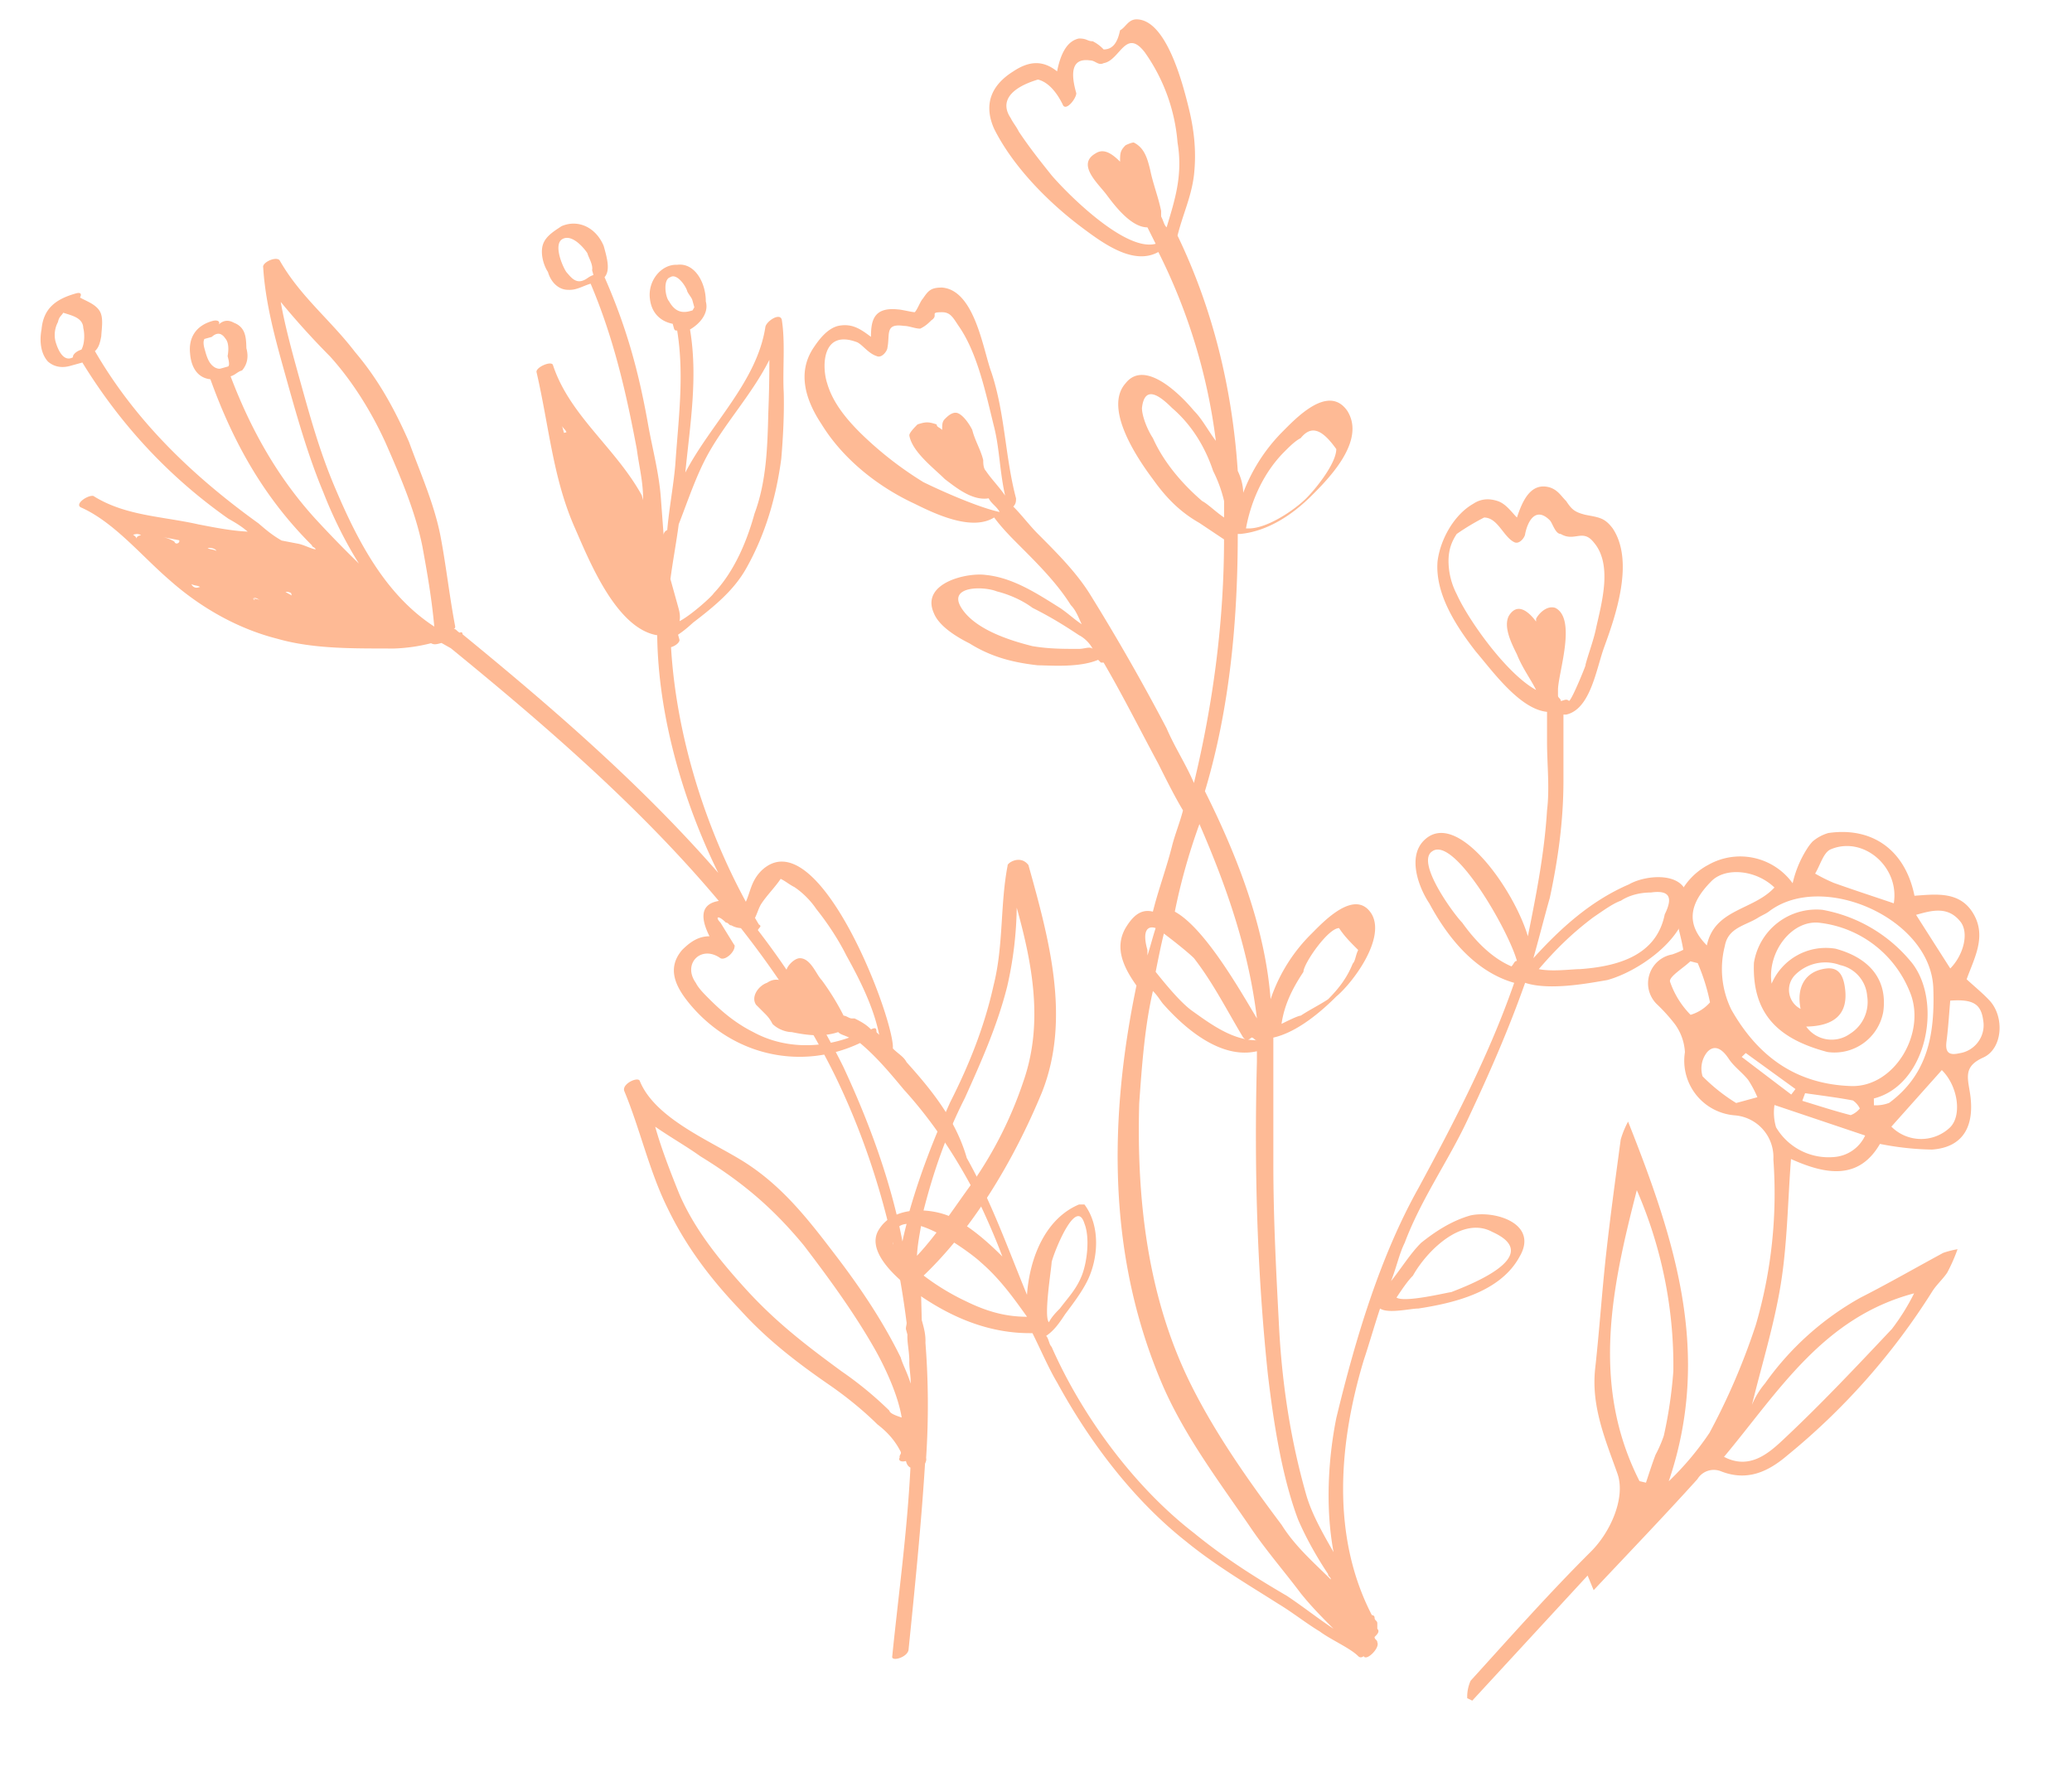 <svg width="80" height="69" viewBox="0 0 80 69" fill="none" xmlns="http://www.w3.org/2000/svg"><path d="M62.86 43.302c-.118.22-.214.451-.284.693-.199 1.479-.402 2.96-.566 4.442-.161 1.464-.258 2.935-.42 4.399-.161 1.453.392 2.744.858 4.053.322.9-.237 2.234-1.03 3.022-1.606 1.598-3.113 3.299-4.638 4.98-.094.211-.14.443-.13.673l.194.094 4.454-4.83.233.565c1.381-1.468 2.716-2.857 4.006-4.286a.738.738 0 0 1 .9-.308c1.013.403 1.825.03 2.584-.62a26.045 26.045 0 0 0 5.57-6.298c.167-.277.43-.496.605-.77h-.002c.15-.284.28-.58.387-.882a3.418 3.418 0 0 0-.552.141c-1.068.577-2.12 1.183-3.201 1.732a11.2 11.2 0 0 0-3.68 3.307 3.123 3.123 0 0 0-.505.83c.381-1.559.862-3.1 1.116-4.678.249-1.56.266-3.156.391-4.814 1.311.588 2.606.845 3.435-.583.664.133 1.338.208 2.014.218 1.24-.09 1.67-.957 1.452-2.246-.099-.59-.202-.98.52-1.306.759-.342.83-1.58.242-2.206-.272-.29-.582-.54-.881-.816.292-.814.763-1.628.283-2.492-.513-.924-1.451-.793-2.297-.733-.357-1.765-1.63-2.674-3.339-2.42v.002a1.624 1.624 0 0 0-.6.328c-.079.087-.15.18-.212.28a4.205 4.205 0 0 0-.553 1.328 2.497 2.497 0 0 0-3.245-.717 2.565 2.565 0 0 0-1.219 1.385c-.162.537.134 1.213.24 1.9h.002c-.138.07-.283.13-.428.18a1.127 1.127 0 0 0-.88.776c-.127.4-.02.837.279 1.136a6.7 6.7 0 0 1 .706.781c.23.315.364.69.386 1.08a2.115 2.115 0 0 0 1.925 2.439 1.62 1.62 0 0 1 1.49 1.703 18.107 18.107 0 0 1-.677 6.385 25.715 25.715 0 0 1-1.79 4.171 11.418 11.418 0 0 1-1.573 1.87c1.678-4.94.24-9.324-1.57-13.888zm9.493-.63l-.004-.262c2.075-.53 2.673-3.783 1.434-5.282h-.002a5.754 5.754 0 0 0-3.416-2.002 2.443 2.443 0 0 0-2.646 2.047c-.078 2.041 1.02 2.96 2.836 3.442a1.913 1.913 0 0 0 2.158-1.552c.166-1.202-.483-2.064-1.834-2.434a2.277 2.277 0 0 0-2.477 1.348c-.186-1.237.81-2.508 1.892-2.345a4.275 4.275 0 0 1 3.422 2.609c.707 1.568-.541 3.748-2.253 3.689-2.138-.075-3.599-1.16-4.614-2.947a3.562 3.562 0 0 1-.252-2.465c.125-.708.806-.784 1.286-1.09.139-.087.297-.147.427-.246 2.057-1.557 6.241.274 6.335 2.968.062 1.764-.201 3.318-1.705 4.43h-.002a1.407 1.407 0 0 1-.584.092zm-9.155 3.277v.002c.958 2.2 1.44 4.582 1.41 6.983-.062.84-.184 1.675-.368 2.496a4.861 4.861 0 0 1-.318.732c-.136.355-.25.719-.371 1.08l-.25-.059c-1.883-3.708-1.074-7.466-.103-11.232v-.002zm3.367 10.296c2.099-2.511 3.813-5.38 7.338-6.312-.24.485-.528.946-.857 1.376-1.376 1.46-2.756 2.925-4.222 4.297-.58.543-1.305 1.14-2.259.639zm6.554-21.37c-.819-.278-1.587-.527-2.347-.8v-.002a6.168 6.168 0 0 1-.69-.346c.198-.323.321-.819.604-.937 1.258-.53 2.664.68 2.433 2.085zm-4.61-.608c-.81.882-2.313.817-2.607 2.233-.796-.803-.713-1.583.174-2.478.538-.547 1.715-.449 2.436.243l-.002.002zm3.505 9.572a1.44 1.44 0 0 1-1.203.831 2.352 2.352 0 0 1-2.237-1.148 1.984 1.984 0 0 1-.061-.86l3.501 1.178zm2.96-2.525c.624.613.782 1.744.325 2.204h.002a1.621 1.621 0 0 1-2.275-.021l1.948-2.183zm-5.453-2.363a.822.822 0 0 1-.435-.59.82.82 0 0 1 .208-.706 1.647 1.647 0 0 1 1.755-.395c.572.123.995.606 1.042 1.19a1.447 1.447 0 0 1-.66 1.46c-.26.188-.587.265-.904.214a1.2 1.2 0 0 1-.789-.49c1.129-.02 1.633-.517 1.495-1.5-.058-.42-.205-.813-.74-.74-.79.103-1.142.715-.972 1.557zm-2.488 3.634a6.958 6.958 0 0 1-1.296-1.03 1.015 1.015 0 0 1 .183-.943c.3-.316.597-.084.828.267.2.303.52.525.749.813.138.211.258.435.356.669l-.82.224zm8.266-3.953c.885-.064 1.195.129 1.275.779v-.002c.047.29-.026.586-.2.82a1.093 1.093 0 0 1-.723.435c-.432.1-.55-.058-.495-.47.065-.504.095-1.012.143-1.562zm.001-1.242c-.45-.705-.879-1.376-1.32-2.07.597-.168 1.223-.35 1.71.26.342.428.128 1.284-.39 1.81zm-10.036-.277l.285.072c.21.489.37.994.474 1.515-.2.228-.461.394-.75.48a3.392 3.392 0 0 1-.794-1.282c-.044-.19.505-.518.784-.783l.001-.002zm4.323 5.387l.108-.294c.617.089 1.235.165 1.846.28l-.002-.001a.8.8 0 0 1 .269.311.829.829 0 0 1-.353.257c-.628-.161-1.246-.363-1.868-.553zm-2.34-1.694l.157-.151 1.919 1.391-.163.212c-.638-.483-1.275-.968-1.914-1.454l.001.002z" fill="#FEBA95"/><path d="M62.902 34.14c-1.48.635-2.642 1.691-3.699 2.854.211-.74.423-1.585.634-2.325.317-1.48.528-2.959.528-4.544v-2.536h.106c.951-.212 1.163-1.797 1.48-2.642.422-1.163 1.162-3.276.317-4.544-.317-.423-.529-.423-1.057-.528-.423-.106-.529-.212-.74-.529-.211-.211-.317-.423-.634-.528-.74-.212-1.057.528-1.268 1.162-.211-.211-.423-.528-.74-.634-.317-.105-.634-.105-.95.106-.74.422-1.269 1.373-1.375 2.219-.105 1.268.74 2.536 1.48 3.487.634.74 1.69 2.22 2.747 2.325v1.162c0 .846.106 1.797 0 2.642-.105 1.691-.422 3.276-.74 4.861-.528-1.796-2.747-4.966-4.015-3.698-.634.634-.211 1.796.211 2.43.74 1.374 1.797 2.642 3.276 3.065-.95 2.747-2.325 5.39-3.698 7.926-1.48 2.642-2.43 5.812-3.17 8.876-.318 1.586-.423 3.488-.106 5.178-.423-.74-.846-1.48-1.057-2.219-.634-2.219-.951-4.438-1.057-6.657-.105-2.008-.211-4.016-.211-6.13v-4.86c.95-.212 1.902-1.057 2.43-1.586.634-.528 1.903-2.219 1.374-3.17-.634-1.057-1.902.317-2.325.74a6.426 6.426 0 0 0-1.585 2.536c-.211-2.748-1.268-5.495-2.536-8.031.951-3.17 1.268-6.552 1.268-9.934h.106c1.056-.106 2.008-.74 2.747-1.48.634-.634 2.114-2.113 1.374-3.276-.74-1.056-2.008.317-2.536.846A6.716 6.716 0 0 0 48 19.029c0-.317-.105-.634-.21-.846-.212-3.17-.952-6.235-2.326-9.088.212-.845.529-1.48.634-2.325.106-.95 0-1.796-.211-2.642-.211-.845-.846-3.381-2.008-3.381-.317 0-.423.317-.634.422-.106.529-.317.74-.634.74a1.457 1.457 0 0 0-.423-.317c-.211 0-.211-.106-.528-.106-.529.106-.74.74-.846 1.269-.528-.423-1.056-.423-1.69 0-.846.528-1.163 1.268-.74 2.219.74 1.48 2.113 2.853 3.382 3.804.845.634 2.007 1.48 2.958.951a22.41 22.41 0 0 1 2.22 7.291c-.318-.422-.529-.845-.846-1.162-.528-.634-1.902-2.008-2.642-1.057-.845.951.423 2.853 1.057 3.699.528.74 1.057 1.268 1.796 1.69l.951.635c0 3.17-.422 6.34-1.162 9.405-.317-.74-.74-1.374-1.057-2.114a82.211 82.211 0 0 0-2.959-5.178c-.528-.845-1.268-1.585-2.007-2.325-.317-.317-.635-.74-.952-1.056.106-.106.106-.212.106-.317-.422-1.586-.422-3.276-.95-4.862-.318-.845-.635-3.17-1.903-3.276-.423 0-.528.106-.74.423-.105.106-.211.423-.317.528-.105 0-.528-.105-.634-.105-.95-.106-1.057.423-1.057 1.057-.422-.317-.74-.529-1.268-.423-.422.106-.74.528-.95.845-.635.951-.318 2.008.316 2.96.846 1.373 2.22 2.43 3.593 3.064.846.422 2.22 1.056 3.065.528.317.423.634.74.95 1.057.74.74 1.48 1.48 2.009 2.325.211.211.317.528.422.74-.317-.212-.528-.423-.845-.635-.845-.528-1.796-1.162-2.853-1.268-.74-.105-2.536.317-2.008 1.48.211.528.95.95 1.374 1.162.845.529 1.69.74 2.642.846.422 0 1.585.105 2.324-.212l.106.106h.106c.74 1.268 1.373 2.536 2.113 3.91.317.634.634 1.268.951 1.796-.105.423-.317.951-.422 1.374-.212.846-.529 1.69-.74 2.536-.423-.105-.74.106-1.057.634-.423.74-.106 1.48.423 2.22-1.057 5.072-1.163 10.462 1.056 15.534.846 1.902 2.114 3.593 3.276 5.284.634.95 1.374 1.796 2.008 2.642.423.528.846.95 1.268 1.373-.634-.422-1.162-.845-1.796-1.268-1.268-.74-2.43-1.48-3.593-2.43-2.325-1.797-4.333-4.544-5.495-7.186-.106-.106-.106-.317-.212-.423.318-.211.529-.528.74-.846.317-.422.634-.845.846-1.268.422-.845.528-2.113-.106-2.959h-.211c-1.268.529-1.903 2.008-2.008 3.488-.74-1.797-1.374-3.593-2.325-5.284-.423-1.48-1.374-2.642-2.325-3.699-.106-.211-.317-.317-.528-.528v-.106c-.106-1.48-2.96-8.77-5.073-6.763-.422.423-.422.846-.634 1.268-.211.317-.105.212-.528 0-.106-.105-.317-.105-.423-.105-.845.105-.74.74-.422 1.373-.423 0-.74.212-1.057.529-.634.74-.212 1.48.317 2.113 1.69 2.008 4.332 2.536 6.552 1.48.634.528 1.162 1.162 1.69 1.796 1.057 1.163 1.903 2.43 2.642 3.804.423.846.846 1.797 1.163 2.642-.634-.634-1.374-1.268-2.114-1.585-.845-.317-2.113-.317-2.642.528-.634.952 1.057 2.22 1.691 2.642 1.268.846 2.642 1.374 4.122 1.374h.105c.317.634.634 1.374.951 1.902 1.268 2.325 2.96 4.544 4.967 6.13 1.163.95 2.43 1.69 3.593 2.43.528.317 1.057.74 1.585 1.057.423.317 1.163.634 1.48.95.105.106.21 0 .21 0 .107.212.635-.316.53-.528 0-.105-.106-.105-.106-.211.105-.106.211-.211.105-.317v-.211c0-.106-.105-.106-.105-.212 0-.105-.106-.105-.106-.105-1.585-3.065-1.268-6.658-.317-9.828.211-.634.423-1.374.634-2.008.317.211 1.162 0 1.48 0 1.373-.211 3.17-.634 3.91-2.008.74-1.268-.952-1.796-1.903-1.585-.74.211-1.373.634-1.902 1.057-.423.423-.74.95-1.162 1.48.211-.53.317-1.057.528-1.48.634-1.691 1.69-3.17 2.43-4.755.846-1.797 1.586-3.488 2.22-5.284.95.317 2.536 0 3.17-.106 1.162-.317 2.853-1.48 3.065-2.748.317-1.479-1.48-1.373-2.22-.95zm-6.658-11.2a2.813 2.813 0 0 1-.317-1.269c0-.422.106-.74.317-1.056a9.127 9.127 0 0 1 1.057-.634c.528 0 .74.74 1.162.95.212.106.423-.21.423-.317.106-.528.423-1.056.951-.528.106.106.211.529.423.529.528.317.845-.212 1.268.317.74.845.317 2.324.106 3.276-.106.528-.317 1.056-.423 1.479.106-.211-.529 1.374-.634 1.374-.106-.106-.212 0-.317 0 0-.106-.106-.106-.106-.212v-.211c0-.634.74-2.748-.106-3.17-.317-.106-.634.211-.74.422v.106c-.316-.423-.74-.74-1.056-.211-.211.422.106 1.056.317 1.48.211.528.528.95.74 1.373-1.163-.634-2.642-2.748-3.065-3.699zM40.604 6.77c-.422-.528-.845-1.056-1.268-1.69-.105-.212-.211-.318-.317-.529-.423-.634 0-1.162 1.057-1.48.423.106.74.529.95.952.107.317.53-.212.53-.423-.212-.74-.212-1.374.528-1.268.211 0 .317.211.528.106.634-.106.846-1.374 1.585-.423a6.993 6.993 0 0 1 1.268 3.487c.212 1.268-.105 2.22-.422 3.276-.106-.106-.106-.211-.212-.423v-.211c-.105-.528-.317-1.057-.422-1.585-.106-.423-.212-.846-.634-1.057-.106 0-.317.106-.317.106-.212.211-.212.317-.212.634-.317-.317-.634-.529-.95-.317-.74.423.105 1.162.422 1.585.317.423.95 1.268 1.585 1.268l.317.634c-1.162.317-3.382-1.902-4.016-2.642zm8.983 10.673c.21-.211.422-.422.633-.528.423-.529.846-.317 1.374.423 0 .528-.74 1.48-1.162 1.902-.423.422-1.48 1.162-2.22 1.162h-.105c.211-1.162.74-2.219 1.48-2.959zm-3.17 1.902c-.74-.634-1.48-1.479-1.903-2.43-.211-.317-.423-.846-.423-1.163.106-.95.74-.422 1.163 0 .74.634 1.268 1.48 1.585 2.431a5.2 5.2 0 0 1 .423 1.162v.634c-.317-.21-.634-.528-.846-.634zm-10.78-.74a13.755 13.755 0 0 1-2.43-1.902c-.529-.528-1.057-1.162-1.269-1.902-.211-.634-.211-2.113 1.163-1.585.211.106.422.423.74.529.21.105.422-.212.422-.317.106-.529-.105-.952.634-.846.212 0 .423.106.634.106.212-.106.317-.212.423-.317.317-.211-.106-.317.423-.317.317 0 .422.211.634.528.74 1.057 1.057 2.642 1.374 3.91.21.846.21 1.69.422 2.642-.211-.317-.528-.634-.74-.951-.105-.106-.105-.317-.105-.423-.106-.422-.317-.74-.423-1.162-.105-.212-.317-.529-.528-.634-.212-.106-.423.105-.529.211-.105.106-.105.211-.105.423-.106-.106-.212-.106-.212-.212-.317-.105-.422-.105-.74 0-.105.106-.316.317-.316.423.105.634.95 1.268 1.373 1.69.423.318 1.057.846 1.691.74.106.212.317.318.423.529-.951-.211-2.536-.951-2.96-1.162h.001zm6.023 6.447c-.634 0-1.162 0-1.796-.106-.845-.211-2.22-.634-2.747-1.48-.529-.845.845-.845 1.373-.633.423.105.951.317 1.374.634.634.317 1.162.634 1.796 1.056.212.106.423.317.529.529-.106-.106-.317 0-.529 0zM29.085 39.847c-.634-.317-1.163-.74-1.69-1.268-.212-.211-.424-.422-.53-.634-.528-.74.212-1.48.952-.95.211.105.634-.318.528-.53.317.53-.528-.845-.528-.845-.212-.211-.106-.317.211 0 .106 0 .106.106.212.106a.799.799 0 0 0 .422.106c.529-.106.529-.634.74-.951.211-.317.528-.634.74-.951.211.105.317.211.528.317.317.211.634.528.845.845.423.528.846 1.163 1.163 1.797.528.95 1.057 2.007 1.268 3.064l-.106-.106c0-.105 0-.211-.21-.105-.212-.212-.424-.317-.635-.423h-.106c-.105 0-.211-.106-.317-.106a9.645 9.645 0 0 0-.845-1.373c-.211-.212-.423-.846-.846-.846-.21 0-.528.317-.528.529 0 .105.106.317.106.422-.317-.105-.529-.211-.846 0-.317.106-.634.529-.422.846l.317.317c.105.105.211.211.317.422.211.212.528.317.74.317.528.106 1.162.212 1.796 0 .106.106.211.106.423.212-1.163.422-2.537.422-3.699-.212zm2.43-1.056c.106 0 .106 0 0 0 .106 0 .106 0 0 0 .106 0 .106 0 0 0zm-1.796-.423c-.106 0-.106 0 0 0zm10.885 10.356c.105-.423.95-2.536 1.268-1.48.211.529.106 1.48-.106 2.008-.211.529-.528.845-.845 1.268-.106.106-.317.317-.423.529-.211-.212.106-2.114.106-2.325zm-3.382 1.48a9.12 9.12 0 0 1-1.69-1.058c-.212-.211-1.163-.95-1.057-1.268.105-1.69 3.064.529 3.381.846.74.634 1.268 1.373 1.797 2.113-.846 0-1.585-.211-2.43-.634zm11.308-10.04c-.952 0-1.797-.634-2.537-1.163-.422-.317-.95-.95-1.373-1.48.105-.528.211-1.056.317-1.479.422.317.95.74 1.162.951.74.952 1.268 2.008 1.902 3.065.106.106.212.106.317 0 .106 0 .106.106.212.106zm3.17-4.333c.211.317.422.529.74.846-.106.21-.106.422-.212.528-.211.528-.528.951-.95 1.374-.318.211-.74.422-1.058.634-.105 0-.528.211-.74.317.106-.74.423-1.374.846-2.008 0-.317.951-1.69 1.374-1.69zm-5.39-4.016c1.057 2.431 1.902 4.862 2.22 7.504-.635-1.057-2.008-3.488-3.17-4.122.21-1.056.528-2.219.95-3.381zm-2.008 4.862c-.21-.74 0-.952.318-.846-.106.317-.212.74-.317 1.057v-.211zm5.179 22.191c-1.269-1.69-2.537-3.487-3.488-5.39-1.69-3.381-2.113-7.185-2.008-10.884.106-1.48.212-2.96.529-4.333.211.212.317.423.422.529.846.95 2.22 2.113 3.593 1.796v.423c-.105 4.015 0 8.031.423 12.046.212 1.797.529 3.91 1.163 5.601.317.74.74 1.48 1.162 2.114 0 .105.106.105.106.21-.634-.633-1.374-1.267-1.902-2.113v.001zm8.136-11.307c2.114.95-1.056 2.113-1.585 2.325-.105 0-1.796.422-2.113.21.211-.316.422-.633.634-.845.528-.95 1.902-2.324 3.064-1.69zM56.455 35.62c-.317-.317-1.797-2.325-1.163-2.748.846-.634 2.96 3.065 3.276 4.227-.105 0-.105.106-.211.211-.74-.317-1.374-.95-1.902-1.69zm7.82-.317c-.318 1.585-1.797 2.007-3.276 2.113-.318 0-1.057.106-1.586 0 .634-.74 1.269-1.374 2.114-2.008.317-.211.74-.528 1.057-.634.317-.211.74-.317 1.162-.317.74-.106.845.211.529.845z" fill="#FEBA95"/><path d="M38.904 33.42c-.291 1.5-.154 3.083-.539 4.61-.358 1.62-.958 3.105-1.677 4.522-.626 1.39-1.157 2.755-1.568 4.187-.083.429-.193.763-.276 1.192-.441-2.31-1.285-4.607-2.291-6.76a32.035 32.035 0 0 0-3.293-5.263c.068-.12.162-.146.042-.214-1.885-3.123-3.175-7.02-3.394-10.709.188-.052.35-.198.324-.293l-.052-.188c.255-.172.417-.319.579-.465.835-.639 1.577-1.251 2.051-2.093.746-1.323 1.157-2.755 1.354-4.229.072-.83.118-1.756.096-2.56-.048-.9.066-1.945-.076-2.817-.079-.282-.59.063-.632.278-.322 2.116-2.102 3.728-3.092 5.626.186-1.876.492-3.685.181-5.524.35-.199.742-.612.61-1.082.005-.71-.42-1.505-1.104-1.415-.616-.03-1.143.623-1.054 1.308.064.59.45.888.88.97l.026.095.026.094s.026.094.12.068c.284 1.745.046 3.433-.072 5.189-.073.83-.239 1.688-.311 2.519a.21.21 0 0 0-.136.24l-.111-1.489c-.074-.993-.337-1.933-.505-2.9-.363-2.027-.835-3.72-1.668-5.615.23-.267.098-.737-.033-1.207-.304-.726-1-1.039-1.631-.761-.256.173-.606.372-.715.706-.11.335.021.805.194 1.06.105.377.398.7.8.69.309.015.565-.158.847-.237.885 2.084 1.369 4.18 1.784 6.394.09.685.247 1.249.242 1.96l-.052-.188c-1.021-1.844-2.784-3.075-3.428-5.023-.053-.188-.685.09-.633.277.484 2.095.632 4.08 1.465 5.977.556 1.263 1.599 3.912 3.193 4.176.035 3.031.953 6.322 2.357 9.174-2.983-3.425-6.451-6.41-9.867-9.207-.026-.094-.026-.094-.12-.068-.12-.068-.146-.162-.24-.136.094-.026.067-.12.067-.12-.22-1.154-.347-2.335-.568-3.49-.247-1.248-.776-2.418-1.211-3.615-.556-1.264-1.179-2.407-2.084-3.472-.958-1.253-2.119-2.146-2.915-3.545-.146-.162-.684.09-.632.278.085 1.395.479 2.805.82 4.028.446 1.598.892 3.197 1.5 4.649.356.914.833 1.896 1.377 2.757a42.654 42.654 0 0 1-1.705-1.754c-1.465-1.618-2.486-3.461-3.251-5.477.188-.053.255-.173.443-.226.23-.266.245-.575.167-.857-.011-.402-.022-.805-.477-.982-.24-.135-.429-.083-.59.064.067-.12-.053-.188-.24-.136-.66.184-.93.665-.867 1.255.037.496.262.94.785.997.896 2.487 2.09 4.586 3.916 6.407.026.094.12.068.147.162-.215-.041-.455-.177-.67-.219l-.643-.124c-.36-.204-.627-.433-.894-.663-2.536-1.826-4.75-3.945-6.315-6.65.162-.147.204-.36.245-.575.015-.309.099-.737-.074-.993s-.507-.365-.748-.5c.068-.121.042-.215-.146-.163-.753.21-1.264.556-1.337 1.387-.083.428-.046.925.247 1.248.267.23.576.245.858.166l.47-.13c1.487 2.422 3.365 4.432 5.635 6.028.24.136.48.272.748.501-.617-.03-1.26-.155-1.903-.28-1.406-.317-2.827-.326-4.056-1.098-.214-.041-.726.304-.486.44 1.27.558 2.349 1.878 3.416 2.797 1.213 1.08 2.657 1.894 4.183 2.279 1.432.41 3.042.367 4.463.376a6.64 6.64 0 0 0 1.463-.206c.12.068.214.042.402-.01l.361.203c5.644 4.608 11.565 9.847 14.85 16.532 1.429 2.946 2.321 6.143 2.743 9.47.026.095-.042.215-.015.309l.052.188c-.015.308.063.59.074.993-.015.308.064.59.048.899-.105-.377-.303-.726-.382-1.009-.702-1.425-1.566-2.705-2.524-3.958-.957-1.253-1.915-2.506-3.29-3.44-1.256-.865-3.624-1.725-4.258-3.271-.052-.188-.684.09-.605.372.607 1.452.96 3.076 1.661 4.502.728 1.52 1.686 2.773 2.832 3.974 1.025 1.132 2.186 2.025 3.441 2.89.628.434 1.282.96 1.842 1.514.387.297.68.62.905 1.065.026.094-.068.12-.042.214-.068.12.053.188.24.136.027.094.053.188.174.256-.123 2.466-.46 4.891-.703 7.29-.041.215.617.031.632-.277.243-2.4.486-4.798.635-7.17 0 0 .068-.12.041-.215a30.892 30.892 0 0 0-.026-4.452c.016-.308-.063-.59-.142-.872l-.032-1.207c-.027-.094.041-.215-.011-.403 2.01-1.878 3.595-4.55 4.684-7.185 1.13-2.85.265-5.952-.522-8.773-.32-.418-.831-.072-.805.022zM25.876 10.704c.256-.173.602.339.654.527.027.094.173.256.2.35l.078.282-.068.12-.094.026c-.376.105-.617-.03-.816-.38-.146-.162-.236-.846.047-.925zm-4.008-.2c-.172-.255-.503-1.075-.153-1.274.35-.199.79.287.962.542.053.188.226.444.184.659l.052.188c-.188.052-.255.172-.443.225-.282.079-.455-.177-.602-.34zm-.092 6.209l-.078-.282c.026.094.146.162.172.256l-.094.026zm5.587.772c.678-1.203 1.69-2.296 2.342-3.592a49.39 49.39 0 0 1-.04 2.037c-.034 1.328-.07 2.655-.533 3.9-.302 1.097-.792 2.247-1.575 3.074-.067.12-.877.852-1.32 1.078.041-.215-.011-.403-.064-.59l-.288-1.035c.098-.737.223-1.38.321-2.117.355-.91.683-1.913 1.157-2.755zm-18.665-4.42c.146.162.13.47.09.684.025.094.104.376.01.402l-.188.053-.094.026c-.094.026-.214-.041-.214-.041-.24-.136-.32-.418-.398-.7-.026-.094-.079-.282-.011-.403l.282-.078c.162-.147.35-.2.523.057zm-6.558.107a1.055 1.055 0 0 1 .098-.738c.042-.214.136-.24.204-.36.334.11.763.192.774.595.052.188.063.59-.073.83-.188.053-.35.2-.323.293-.35.2-.575-.244-.68-.62zm8.884 9.683c.094-.027.214.041.214.041l.026.094-.24-.135zm-1.249.247c.094-.026.094-.026.215.041l.12.068c-.12-.068-.12-.068-.335-.11.12.069.027.095 0 0zm-1.423-1.833c-.12-.068-.214-.041-.335-.11.094-.025.309.016.335.11.094-.026 0 0 0 0zm-1.5-.29c-.094.026-.12-.069-.12-.069a1.346 1.346 0 0 0-.455-.177l.643.125c.026.094-.068.12-.068.12zm-.857-.167c.094-.026.094-.026 0 0zm1.397 1.738c.12.068.214.042.334.11l-.094.026a.21.21 0 0 1-.24-.136zm3.447-10.893a30.744 30.744 0 0 0 1.904 2.104c.88.97 1.623 2.182 2.152 3.352.555 1.264 1.137 2.622 1.41 3.964.195 1.061.363 2.027.463 3.114-1.856-1.205-2.93-3.236-3.815-5.32-.582-1.358-.95-2.674-1.343-4.085-.288-1.034-.603-2.163-.771-3.13zM5.445 20.66c-.094.026-.188.053-.161.147-.027-.094-.147-.162-.147-.162.094-.026.188-.053.308.015zm8.758 4.144c.308.015.523.057.805-.022-.308-.015-.617-.03-.805.022zm20.131 29.653a13.953 13.953 0 0 0-1.84-1.513c-1.402-1.028-2.563-1.92-3.735-3.215-1.026-1.133-1.957-2.292-2.539-3.65-.33-.82-.687-1.734-.923-2.58.628.433 1.23.772 1.736 1.137 1.59.975 2.777 1.962 4.002 3.444.958 1.253 1.942 2.6 2.738 4 .397.7.9 1.776 1.042 2.648-.334-.11-.454-.177-.48-.271zm5.175-12.694a15.35 15.35 0 0 1-1.955 3.89c-.663.894-1.367 2.003-2.15 2.83.031-.617.182-1.166.239-1.689.385-1.526.89-2.984 1.61-4.401.625-1.391 1.25-2.782 1.635-4.308a14.41 14.41 0 0 0 .368-3.042c.603 2.163 1.045 4.472.253 6.72z" fill="#FEBA95"/></svg>